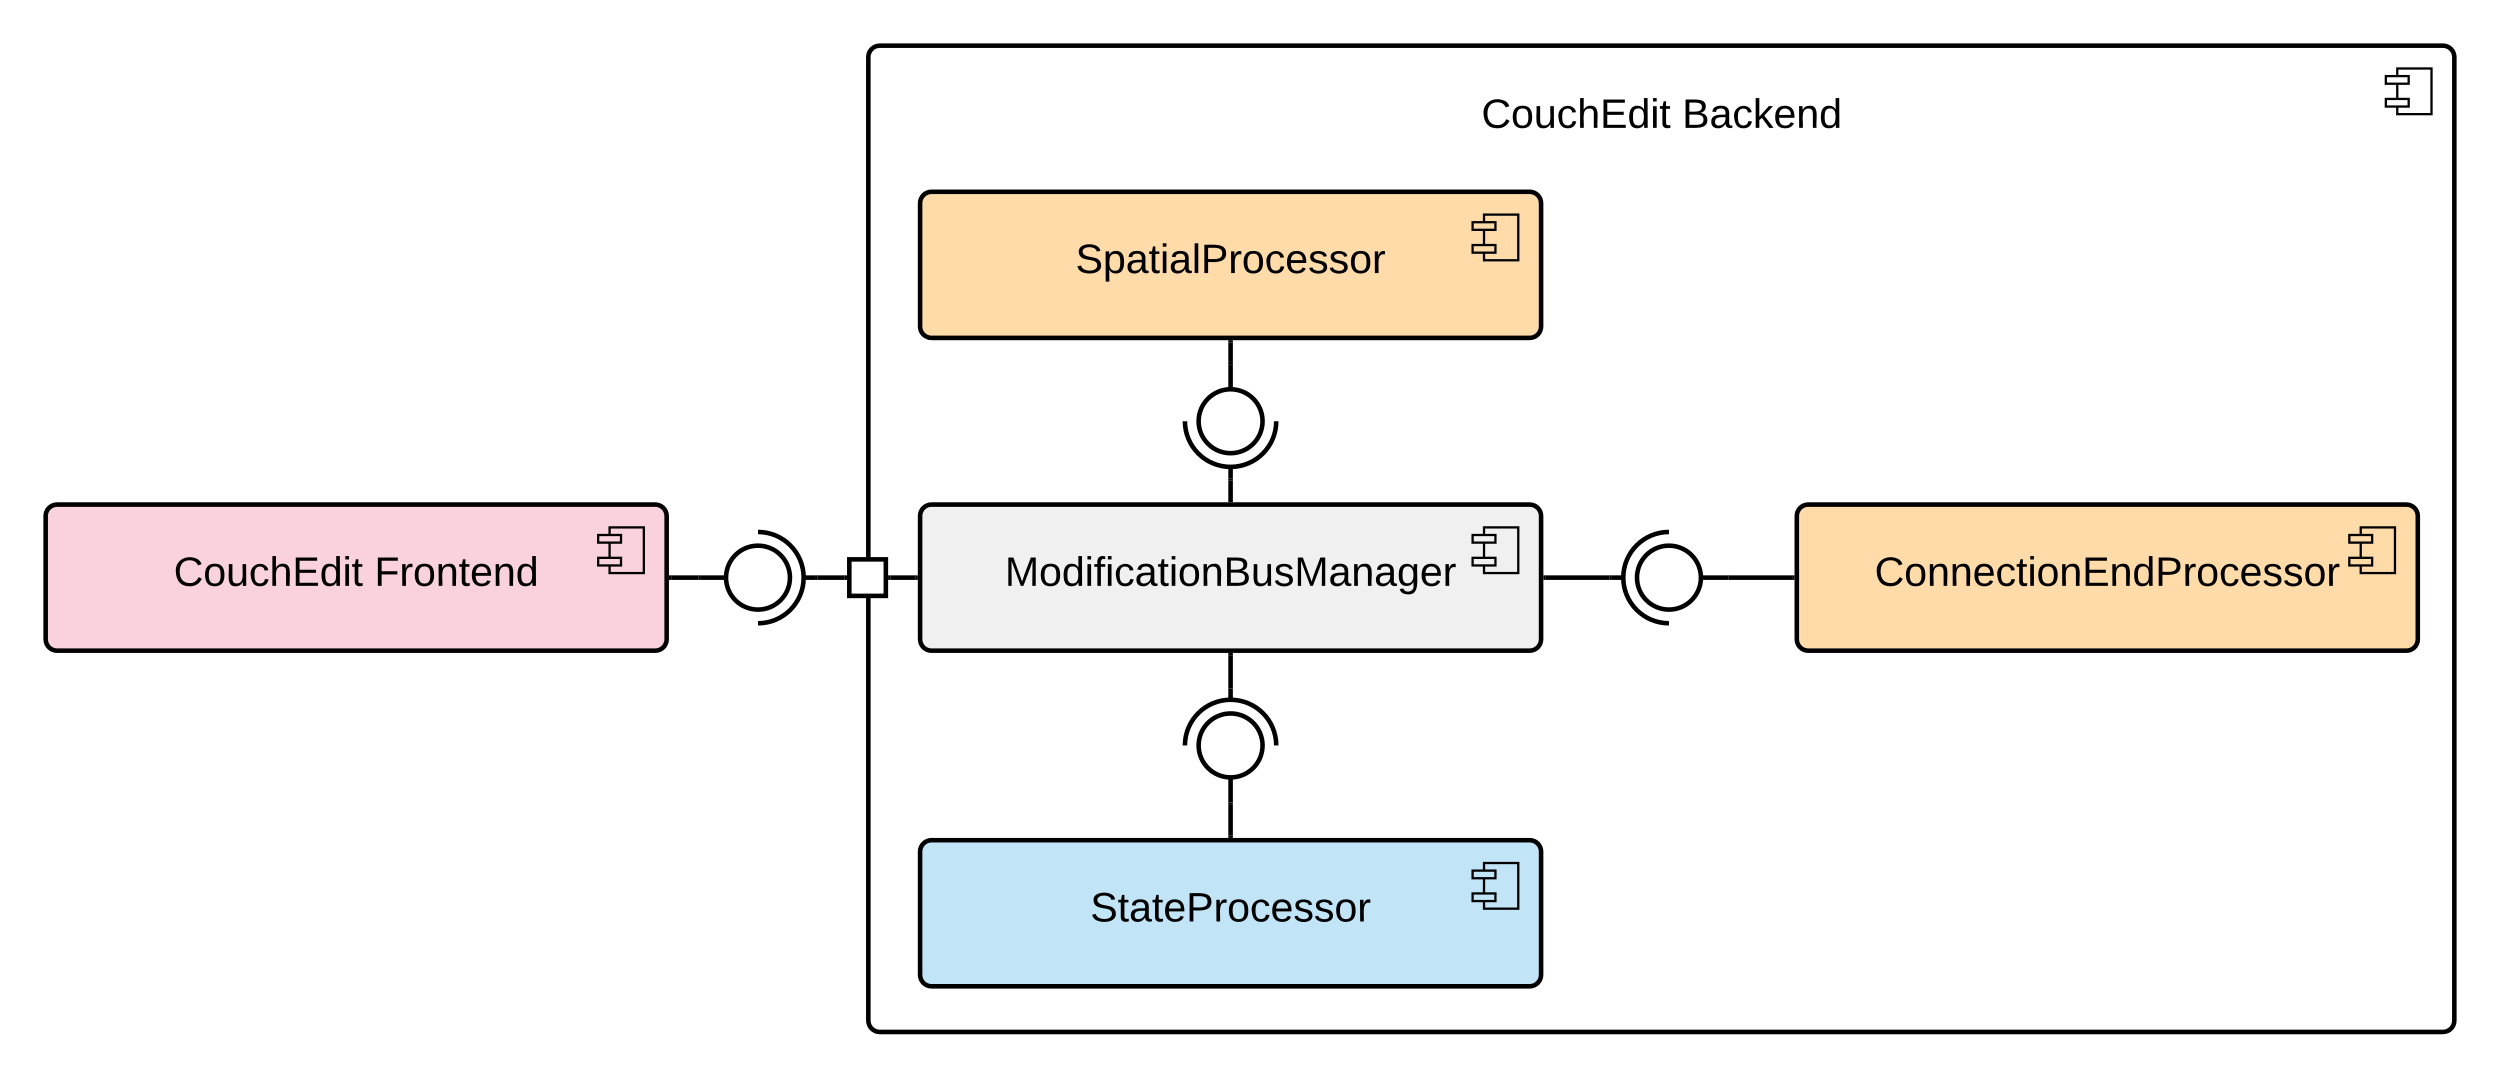 <svg xmlns="http://www.w3.org/2000/svg" xmlns:xlink="http://www.w3.org/1999/xlink" xmlns:lucid="lucid" width="1095" height="472"><g transform="translate(-125 -524)" lucid:page-tab-id="gJvti0G8YP9Q"><path d="M505.33 549c0-2.76 2.24-5 5-5H1195c2.76 0 5 2.24 5 5v422c0 2.76-2.24 5-5 5H510.33c-2.76 0-5-2.24-5-5z" stroke="#000" stroke-width="2" fill="#fff"/><path d="M1190 554h-15v20h15z" stroke="#000" fill="#fff"/><path d="M1180 557.33h-10v3.34h10zm0 10h-10v3.34h10z" stroke="#000" fill="#fff"/><use xlink:href="#a" transform="matrix(1,0,0,1,525.333,544) translate(327.5 14.4)"/><use xlink:href="#b" transform="matrix(1,0,0,1,525.333,544) translate(248.55 36)"/><use xlink:href="#c" transform="matrix(1,0,0,1,525.333,544) translate(336.45 36)"/><path d="M528 750c0-2.76 2.24-5 5-5h262c2.76 0 5 2.24 5 5v54c0 2.76-2.24 5-5 5H533c-2.76 0-5-2.24-5-5z" stroke="#000" stroke-width="2" fill="#f0f0f0"/><path d="M790 755h-15v20h15z" stroke="#000" fill="#f0f0f0"/><path d="M780 758.33h-10v3.34h10zm0 10h-10v3.34h10z" stroke="#000" fill="#f0f0f0"/><use xlink:href="#d" transform="matrix(1,0,0,1,548,745) translate(17.15 35.6)"/><path d="M528 613c0-2.76 2.24-5 5-5h262c2.76 0 5 2.24 5 5v54c0 2.76-2.24 5-5 5H533c-2.76 0-5-2.24-5-5z" stroke="#000" stroke-width="2" fill="#ffdba9"/><path d="M790 618h-15v20h15z" stroke="#000" fill="#ffdba9"/><path d="M780 621.33h-10v3.34h10zm0 10h-10v3.34h10z" stroke="#000" fill="#ffdba9"/><use xlink:href="#e" transform="matrix(1,0,0,1,548,608) translate(48.1 35.6)"/><path d="M912 750c0-2.76 2.24-5 5-5h262c2.76 0 5 2.24 5 5v54c0 2.76-2.24 5-5 5H917c-2.76 0-5-2.24-5-5z" stroke="#000" stroke-width="2" fill="#ffdba9"/><path d="M1174 755h-15v20h15z" stroke="#000" fill="#ffdba9"/><path d="M1164 758.33h-10v3.34h10zm0 10h-10v3.34h10z" stroke="#000" fill="#ffdba9"/><use xlink:href="#f" transform="matrix(1,0,0,1,932,745) translate(14.1 35.6)"/><path d="M881 777h-11M836 777h-5" stroke="#000" stroke-width="2" fill="none"/><path d="M856 791c-7.73 0-14-6.27-14-14s6.27-14 14-14 14 6.27 14 14-6.27 14-14 14z" stroke="#000" stroke-width="2" fill="#fff"/><path d="M856 757c-11.05 0-20 8.95-20 20s8.95 20 20 20" stroke="#000" stroke-width="2" fill="none"/><path d="M881 777c0 .44-.36.8-.8.8h-9.4c-.44 0-.8-.36-.8-.8 0-.44.36-.8.8-.8h9.4c.44 0 .8.36.8.8z" fill="none"/><path d="M830 777h-28" stroke="#000" stroke-width="2" fill="none"/><path d="M831 778h3-4.03v-2H831zM802.03 778H801v-2h1.03z"/><path d="M910 777h-28" stroke="#000" stroke-width="2" fill="none"/><path d="M911 778h-1.03v-2H911zM882.03 778H881v-2h1.03z"/><path d="M664 683.5v11M664 728.5v5" stroke="#000" stroke-width="2" fill="none"/><path d="M678 708.5c0 7.73-6.27 14-14 14s-14-6.27-14-14 6.27-14 14-14 14 6.27 14 14z" stroke="#000" stroke-width="2" fill="#fff"/><path d="M644 708.5c0 11.05 8.95 20 20 20s20-8.95 20-20" stroke="#000" stroke-width="2" fill="none"/><path d="M664 683.5c.44 0 .8.36.8.8v9.4c0 .44-.36.8-.8.8-.44 0-.8-.36-.8-.8v-9.4c0-.44.36-.8.8-.8z" fill="none"/><path d="M664 734.5v8.5" stroke="#000" stroke-width="2" fill="none"/><path d="M665 734.53h-2v-1.03h2v-3zM665 744h-2v-1.03h2z"/><path d="M664 674v8.5" stroke="#000" stroke-width="2" fill="none"/><path d="M665 674.03h-2V673h2zM663 683.5v-1.03h2v1.03z"/><path d="M432 777h11M477 777h5" stroke="#000" stroke-width="2" fill="none"/><path d="M457 763c7.73 0 14 6.27 14 14s-6.27 14-14 14-14-6.27-14-14 6.27-14 14-14z" stroke="#000" stroke-width="2" fill="#fff"/><path d="M457 797c11.05 0 20-8.96 20-20 0-11.05-8.95-20-20-20" stroke="#000" stroke-width="2" fill="none"/><path d="M432 777c0-.44.36-.8.8-.8h9.4c.44 0 .8.36.8.8 0 .44-.36.8-.8.8h-9.4c-.44 0-.8-.36-.8-.8z" fill="none"/><path d="M483 777h12" stroke="#000" stroke-width="2" fill="none"/><path d="M483.03 778H482v-2h-3 4.03zM496 778h-1.03v-2H496z"/><path d="M515 777h11" stroke="#000" stroke-width="2" fill="none"/><path d="M515.03 778H514v-2h1.03zM527 778h-1.03v-2H527z"/><path d="M145 750c0-2.76 2.24-5 5-5h262c2.76 0 5 2.24 5 5v54c0 2.76-2.24 5-5 5H150c-2.76 0-5-2.24-5-5z" stroke="#000" stroke-width="2" fill="#f9d2de"/><path d="M407 755h-15v20h15z" stroke="#000" fill="#f9d2de"/><path d="M397 758.33h-10v3.34h10zm0 10h-10v3.34h10z" stroke="#000" fill="#f9d2de"/><use xlink:href="#g" transform="matrix(1,0,0,1,165,745) translate(36.1 35.6)"/><use xlink:href="#h" transform="matrix(1,0,0,1,165,745) translate(124 35.6)"/><path d="M419 777h12" stroke="#000" stroke-width="2" fill="none"/><path d="M419.03 778H418v-2h1.03zM432 778h-1.03v-2H432z"/><path d="M497 769h16v16h-16z" stroke="#000" stroke-width="2" fill="#fff"/><path d="M528 897c0-2.76 2.24-5 5-5h262c2.76 0 5 2.24 5 5v54c0 2.76-2.24 5-5 5H533c-2.76 0-5-2.24-5-5z" stroke="#000" stroke-width="2" fill="#c1e4f7"/><path d="M790 902h-15v20h15z" stroke="#000" fill="#c1e4f7"/><path d="M780 905.33h-10v3.34h10zm0 10h-10v3.34h10z" stroke="#000" fill="#c1e4f7"/><g><use xlink:href="#i" transform="matrix(1,0,0,1,548,892) translate(54.55 35.6)"/></g><g><path d="M664 875.5v-11M664 830.5v-5" stroke="#000" stroke-width="2" fill="none"/><path d="M650 850.5c0-7.73 6.27-14 14-14s14 6.27 14 14-6.27 14-14 14-14-6.27-14-14z" stroke="#000" stroke-width="2" fill="#fff"/><path d="M684 850.5c0-11.05-8.95-20-20-20s-20 8.95-20 20" stroke="#000" stroke-width="2" fill="none"/><path d="M664 875.5c-.44 0-.8-.36-.8-.8v-9.4c0-.44.36-.8.8-.8.44 0 .8.36.8.8v9.4c0 .44-.36.8-.8.8z" fill="none"/></g><path d="M664 824.5V811" stroke="#000" stroke-width="2" fill="none"/><path d="M665 825.5h-2v3-4.03h2zM665 811.03h-2V810h2z"/><path d="M664 876.5V890" stroke="#000" stroke-width="2" fill="none"/><path d="M663 875.5h2v1.03h-2v-4.03zM665 891h-2v-1.03h2z"/><defs><path d="M212-179c-10-28-35-45-73-45-59 0-87 40-87 99 0 60 29 101 89 101 43 0 62-24 78-52l27 14C228-24 195 4 139 4 59 4 22-46 18-125c-6-104 99-153 187-111 19 9 31 26 39 46" id="j"/><path d="M100-194c62-1 85 37 85 99 1 63-27 99-86 99S16-35 15-95c0-66 28-99 85-99zM99-20c44 1 53-31 53-75 0-43-8-75-51-75s-53 32-53 75 10 74 51 75" id="k"/><path d="M84 4C-5 8 30-112 23-190h32v120c0 31 7 50 39 49 72-2 45-101 50-169h31l1 190h-30c-1-10 1-25-2-33-11 22-28 36-60 37" id="l"/><path d="M96-169c-40 0-48 33-48 73s9 75 48 75c24 0 41-14 43-38l32 2c-6 37-31 61-74 61-59 0-76-41-82-99-10-93 101-131 147-64 4 7 5 14 7 22l-32 3c-4-21-16-35-41-35" id="m"/><path d="M106-169C34-169 62-67 57 0H25v-261h32l-1 103c12-21 28-36 61-36 89 0 53 116 60 194h-32v-121c2-32-8-49-39-48" id="n"/><path d="M30 0v-248h187v28H63v79h144v27H63v87h162V0H30" id="o"/><path d="M85-194c31 0 48 13 60 33l-1-100h32l1 261h-30c-2-10 0-23-3-31C134-8 116 4 85 4 32 4 16-35 15-94c0-66 23-100 70-100zm9 24c-40 0-46 34-46 75 0 40 6 74 45 74 42 0 51-32 51-76 0-42-9-74-50-73" id="p"/><path d="M24-231v-30h32v30H24zM24 0v-190h32V0H24" id="q"/><path d="M59-47c-2 24 18 29 38 22v24C64 9 27 4 27-40v-127H5v-23h24l9-43h21v43h35v23H59v120" id="r"/><g id="b"><use transform="matrix(0.05,0,0,0.05,0,0)" xlink:href="#j"/><use transform="matrix(0.05,0,0,0.05,12.95,0)" xlink:href="#k"/><use transform="matrix(0.05,0,0,0.05,22.95,0)" xlink:href="#l"/><use transform="matrix(0.05,0,0,0.05,32.95,0)" xlink:href="#m"/><use transform="matrix(0.05,0,0,0.05,41.95,0)" xlink:href="#n"/><use transform="matrix(0.05,0,0,0.05,51.95,0)" xlink:href="#o"/><use transform="matrix(0.05,0,0,0.05,63.95,0)" xlink:href="#p"/><use transform="matrix(0.05,0,0,0.05,73.95,0)" xlink:href="#q"/><use transform="matrix(0.05,0,0,0.05,77.9,0)" xlink:href="#r"/></g><path d="M160-131c35 5 61 23 61 61C221 17 115-2 30 0v-248c76 3 177-17 177 60 0 33-19 50-47 57zm-97-11c50-1 110 9 110-42 0-47-63-36-110-37v79zm0 115c55-2 124 14 124-45 0-56-70-42-124-44v89" id="s"/><path d="M141-36C126-15 110 5 73 4 37 3 15-17 15-53c-1-64 63-63 125-63 3-35-9-54-41-54-24 1-41 7-42 31l-33-3c5-37 33-52 76-52 45 0 72 20 72 64v82c-1 20 7 32 28 27v20c-31 9-61-2-59-35zM48-53c0 20 12 33 32 33 41-3 63-29 60-74-43 2-92-5-92 41" id="t"/><path d="M143 0L79-87 56-68V0H24v-261h32v163l83-92h37l-77 82L181 0h-38" id="u"/><path d="M100-194c63 0 86 42 84 106H49c0 40 14 67 53 68 26 1 43-12 49-29l28 8c-11 28-37 45-77 45C44 4 14-33 15-96c1-61 26-98 85-98zm52 81c6-60-76-77-97-28-3 7-6 17-6 28h103" id="v"/><path d="M117-194c89-4 53 116 60 194h-32v-121c0-31-8-49-39-48C34-167 62-67 57 0H25l-1-190h30c1 10-1 24 2 32 11-22 29-35 61-36" id="w"/><g id="c"><use transform="matrix(0.05,0,0,0.05,0,0)" xlink:href="#s"/><use transform="matrix(0.05,0,0,0.05,12,0)" xlink:href="#t"/><use transform="matrix(0.05,0,0,0.05,22,0)" xlink:href="#m"/><use transform="matrix(0.05,0,0,0.05,31,0)" xlink:href="#u"/><use transform="matrix(0.05,0,0,0.05,40,0)" xlink:href="#v"/><use transform="matrix(0.05,0,0,0.05,50,0)" xlink:href="#w"/><use transform="matrix(0.05,0,0,0.05,60,0)" xlink:href="#p"/></g><path d="M240 0l2-218c-23 76-54 145-80 218h-23L58-218 59 0H30v-248h44l77 211c21-75 51-140 76-211h43V0h-30" id="x"/><path d="M101-234c-31-9-42 10-38 44h38v23H63V0H32v-167H5v-23h27c-7-52 17-82 69-68v24" id="y"/><path d="M135-143c-3-34-86-38-87 0 15 53 115 12 119 90S17 21 10-45l28-5c4 36 97 45 98 0-10-56-113-15-118-90-4-57 82-63 122-42 12 7 21 19 24 35" id="z"/><path d="M177-190C167-65 218 103 67 71c-23-6-38-20-44-43l32-5c15 47 100 32 89-28v-30C133-14 115 1 83 1 29 1 15-40 15-95c0-56 16-97 71-98 29-1 48 16 59 35 1-10 0-23 2-32h30zM94-22c36 0 50-32 50-73 0-42-14-75-50-75-39 0-46 34-46 75s6 73 46 73" id="A"/><path d="M114-163C36-179 61-72 57 0H25l-1-190h30c1 12-1 29 2 39 6-27 23-49 58-41v29" id="B"/><g id="d"><use transform="matrix(0.05,0,0,0.05,0,0)" xlink:href="#x"/><use transform="matrix(0.05,0,0,0.05,14.95,0)" xlink:href="#k"/><use transform="matrix(0.05,0,0,0.05,24.95,0)" xlink:href="#p"/><use transform="matrix(0.05,0,0,0.05,34.95,0)" xlink:href="#q"/><use transform="matrix(0.05,0,0,0.05,38.9,0)" xlink:href="#y"/><use transform="matrix(0.05,0,0,0.05,43.9,0)" xlink:href="#q"/><use transform="matrix(0.05,0,0,0.05,47.85,0)" xlink:href="#m"/><use transform="matrix(0.05,0,0,0.05,56.85,0)" xlink:href="#t"/><use transform="matrix(0.05,0,0,0.05,66.85,0)" xlink:href="#r"/><use transform="matrix(0.05,0,0,0.05,71.85,0)" xlink:href="#q"/><use transform="matrix(0.05,0,0,0.05,75.8,0)" xlink:href="#k"/><use transform="matrix(0.05,0,0,0.05,85.8,0)" xlink:href="#w"/><use transform="matrix(0.05,0,0,0.05,95.8,0)" xlink:href="#s"/><use transform="matrix(0.05,0,0,0.05,107.8,0)" xlink:href="#l"/><use transform="matrix(0.05,0,0,0.05,117.8,0)" xlink:href="#z"/><use transform="matrix(0.05,0,0,0.05,126.8,0)" xlink:href="#x"/><use transform="matrix(0.05,0,0,0.05,141.75,0)" xlink:href="#t"/><use transform="matrix(0.05,0,0,0.05,151.75,0)" xlink:href="#w"/><use transform="matrix(0.05,0,0,0.05,161.75,0)" xlink:href="#t"/><use transform="matrix(0.05,0,0,0.05,171.75,0)" xlink:href="#A"/><use transform="matrix(0.05,0,0,0.05,181.75,0)" xlink:href="#v"/><use transform="matrix(0.05,0,0,0.05,191.75,0)" xlink:href="#B"/></g><path d="M185-189c-5-48-123-54-124 2 14 75 158 14 163 119 3 78-121 87-175 55-17-10-28-26-33-46l33-7c5 56 141 63 141-1 0-78-155-14-162-118-5-82 145-84 179-34 5 7 8 16 11 25" id="C"/><path d="M115-194c55 1 70 41 70 98S169 2 115 4C84 4 66-9 55-30l1 105H24l-1-265h31l2 30c10-21 28-34 59-34zm-8 174c40 0 45-34 45-75s-6-73-45-74c-42 0-51 32-51 76 0 43 10 73 51 73" id="D"/><path d="M24 0v-261h32V0H24" id="E"/><path d="M30-248c87 1 191-15 191 75 0 78-77 80-158 76V0H30v-248zm33 125c57 0 124 11 124-50 0-59-68-47-124-48v98" id="F"/><g id="e"><use transform="matrix(0.05,0,0,0.05,0,0)" xlink:href="#C"/><use transform="matrix(0.05,0,0,0.05,12,0)" xlink:href="#D"/><use transform="matrix(0.05,0,0,0.05,22,0)" xlink:href="#t"/><use transform="matrix(0.05,0,0,0.05,32,0)" xlink:href="#r"/><use transform="matrix(0.05,0,0,0.05,37,0)" xlink:href="#q"/><use transform="matrix(0.05,0,0,0.05,40.95,0)" xlink:href="#t"/><use transform="matrix(0.05,0,0,0.05,50.95,0)" xlink:href="#E"/><use transform="matrix(0.05,0,0,0.05,54.9,0)" xlink:href="#F"/><use transform="matrix(0.05,0,0,0.05,66.9,0)" xlink:href="#B"/><use transform="matrix(0.05,0,0,0.05,72.85,0)" xlink:href="#k"/><use transform="matrix(0.05,0,0,0.05,82.85,0)" xlink:href="#m"/><use transform="matrix(0.05,0,0,0.05,91.85,0)" xlink:href="#v"/><use transform="matrix(0.05,0,0,0.05,101.85,0)" xlink:href="#z"/><use transform="matrix(0.05,0,0,0.05,110.85,0)" xlink:href="#z"/><use transform="matrix(0.05,0,0,0.05,119.85,0)" xlink:href="#k"/><use transform="matrix(0.05,0,0,0.05,129.85,0)" xlink:href="#B"/></g><g id="f"><use transform="matrix(0.05,0,0,0.05,0,0)" xlink:href="#j"/><use transform="matrix(0.05,0,0,0.05,12.95,0)" xlink:href="#k"/><use transform="matrix(0.05,0,0,0.05,22.95,0)" xlink:href="#w"/><use transform="matrix(0.05,0,0,0.05,32.95,0)" xlink:href="#w"/><use transform="matrix(0.05,0,0,0.05,42.95,0)" xlink:href="#v"/><use transform="matrix(0.05,0,0,0.05,52.95,0)" xlink:href="#m"/><use transform="matrix(0.05,0,0,0.05,61.95,0)" xlink:href="#r"/><use transform="matrix(0.05,0,0,0.05,66.95,0)" xlink:href="#q"/><use transform="matrix(0.05,0,0,0.05,70.9,0)" xlink:href="#k"/><use transform="matrix(0.05,0,0,0.05,80.9,0)" xlink:href="#w"/><use transform="matrix(0.05,0,0,0.05,90.9,0)" xlink:href="#o"/><use transform="matrix(0.05,0,0,0.05,102.9,0)" xlink:href="#w"/><use transform="matrix(0.05,0,0,0.05,112.9,0)" xlink:href="#p"/><use transform="matrix(0.05,0,0,0.05,122.9,0)" xlink:href="#F"/><use transform="matrix(0.05,0,0,0.05,134.9,0)" xlink:href="#B"/><use transform="matrix(0.05,0,0,0.05,140.85,0)" xlink:href="#k"/><use transform="matrix(0.05,0,0,0.05,150.85,0)" xlink:href="#m"/><use transform="matrix(0.05,0,0,0.05,159.85,0)" xlink:href="#v"/><use transform="matrix(0.05,0,0,0.05,169.85,0)" xlink:href="#z"/><use transform="matrix(0.05,0,0,0.05,178.85,0)" xlink:href="#z"/><use transform="matrix(0.05,0,0,0.05,187.85,0)" xlink:href="#k"/><use transform="matrix(0.05,0,0,0.05,197.85,0)" xlink:href="#B"/></g><g id="g"><use transform="matrix(0.05,0,0,0.05,0,0)" xlink:href="#j"/><use transform="matrix(0.05,0,0,0.05,12.95,0)" xlink:href="#k"/><use transform="matrix(0.05,0,0,0.05,22.95,0)" xlink:href="#l"/><use transform="matrix(0.05,0,0,0.05,32.95,0)" xlink:href="#m"/><use transform="matrix(0.05,0,0,0.05,41.95,0)" xlink:href="#n"/><use transform="matrix(0.05,0,0,0.05,51.95,0)" xlink:href="#o"/><use transform="matrix(0.05,0,0,0.05,63.95,0)" xlink:href="#p"/><use transform="matrix(0.05,0,0,0.05,73.95,0)" xlink:href="#q"/><use transform="matrix(0.05,0,0,0.05,77.9,0)" xlink:href="#r"/></g><path d="M63-220v92h138v28H63V0H30v-248h175v28H63" id="G"/><g id="h"><use transform="matrix(0.05,0,0,0.05,0,0)" xlink:href="#G"/><use transform="matrix(0.05,0,0,0.05,10.95,0)" xlink:href="#B"/><use transform="matrix(0.05,0,0,0.05,16.9,0)" xlink:href="#k"/><use transform="matrix(0.05,0,0,0.05,26.9,0)" xlink:href="#w"/><use transform="matrix(0.05,0,0,0.05,36.9,0)" xlink:href="#r"/><use transform="matrix(0.05,0,0,0.05,41.9,0)" xlink:href="#v"/><use transform="matrix(0.05,0,0,0.05,51.9,0)" xlink:href="#w"/><use transform="matrix(0.05,0,0,0.05,61.9,0)" xlink:href="#p"/></g><g id="i"><use transform="matrix(0.05,0,0,0.05,0,0)" xlink:href="#C"/><use transform="matrix(0.05,0,0,0.05,12,0)" xlink:href="#r"/><use transform="matrix(0.05,0,0,0.05,17,0)" xlink:href="#t"/><use transform="matrix(0.05,0,0,0.05,27,0)" xlink:href="#r"/><use transform="matrix(0.05,0,0,0.05,32,0)" xlink:href="#v"/><use transform="matrix(0.05,0,0,0.05,42,0)" xlink:href="#F"/><use transform="matrix(0.05,0,0,0.05,54,0)" xlink:href="#B"/><use transform="matrix(0.05,0,0,0.05,59.95,0)" xlink:href="#k"/><use transform="matrix(0.05,0,0,0.05,69.95,0)" xlink:href="#m"/><use transform="matrix(0.05,0,0,0.05,78.95,0)" xlink:href="#v"/><use transform="matrix(0.05,0,0,0.05,88.95,0)" xlink:href="#z"/><use transform="matrix(0.05,0,0,0.05,97.95,0)" xlink:href="#z"/><use transform="matrix(0.05,0,0,0.05,106.95,0)" xlink:href="#k"/><use transform="matrix(0.05,0,0,0.05,116.95,0)" xlink:href="#B"/></g></defs></g></svg>